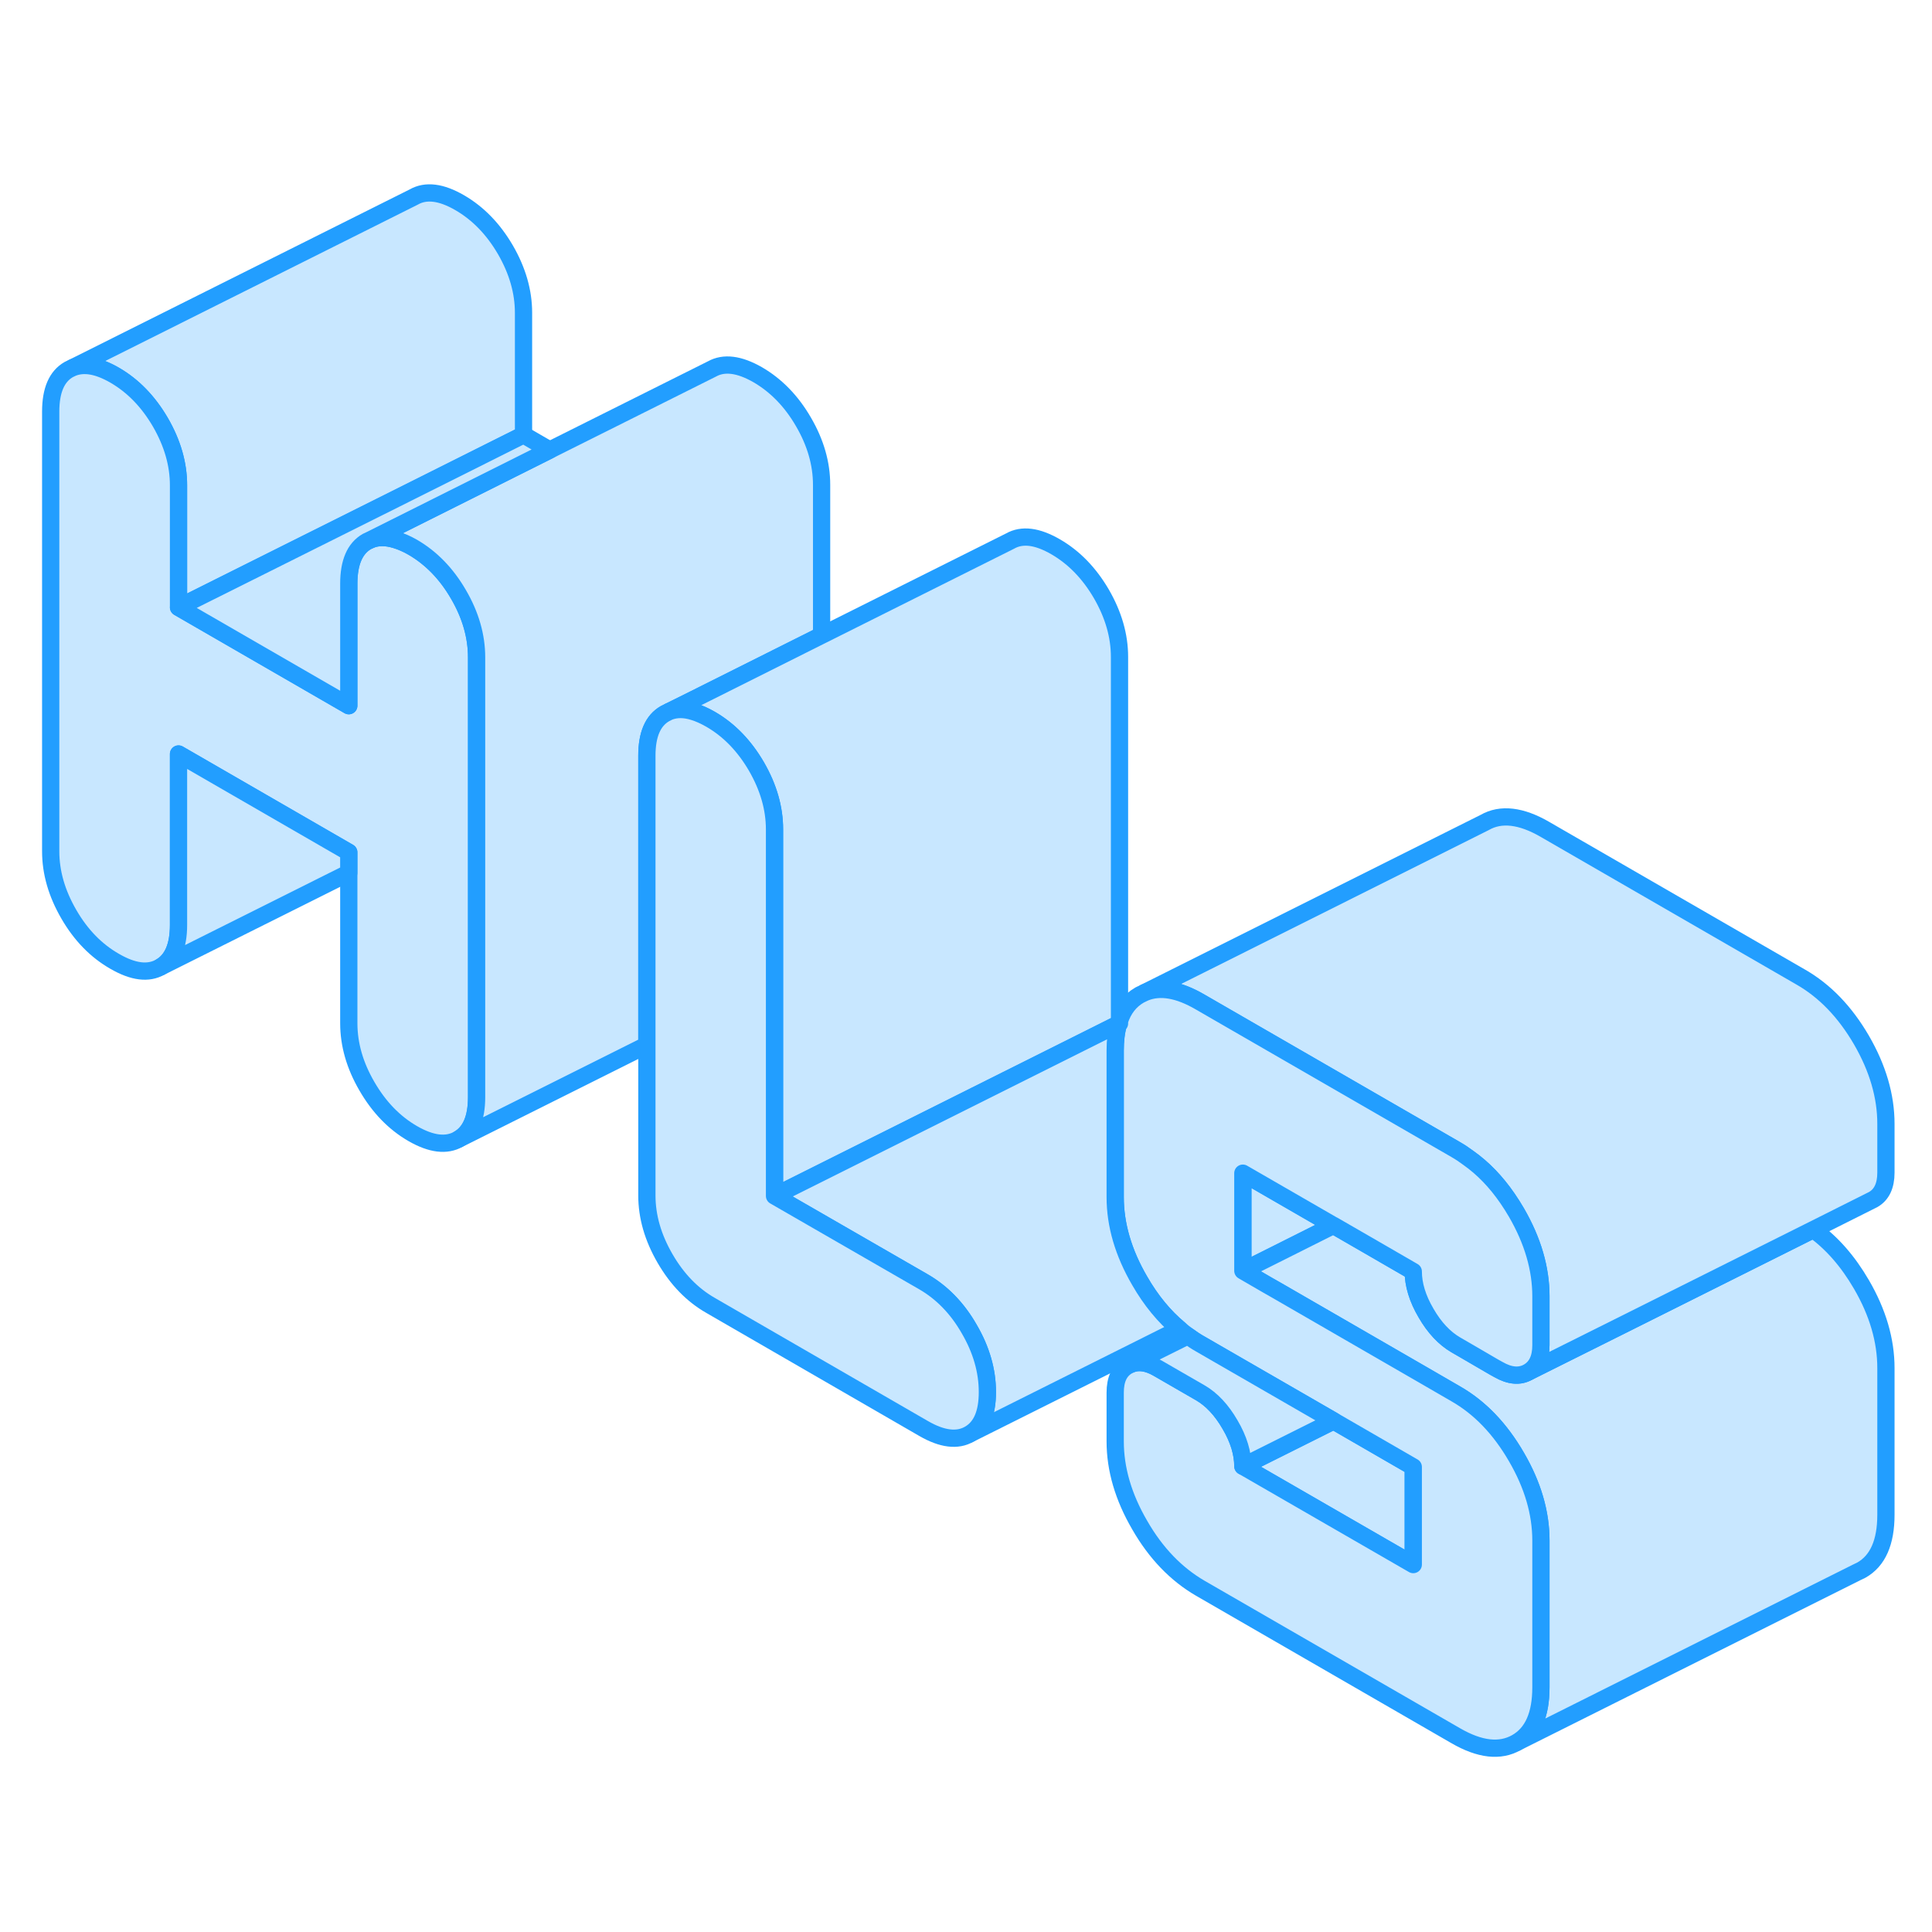 <svg width="48" height="48" viewBox="0 0 112 95" fill="#c8e7ff" xmlns="http://www.w3.org/2000/svg" stroke-width="1px" stroke-linecap="round" stroke-linejoin="round"><path d="M64.84 50.86L64.9 50.83V50.68C64.87 50.74 64.85 50.8 64.84 50.86Z" stroke="#229EFF" stroke-linejoin="round"/><path d="M64.84 50.86L64.9 50.83V50.68C64.87 50.74 64.85 50.8 64.84 50.86Z" stroke="#229EFF" stroke-linejoin="round"/><path d="M30.349 9.63V16.71L22.939 20.42L10.349 26.71V19.63C10.349 18.41 9.999 17.19 9.299 15.98C8.599 14.78 7.719 13.87 6.649 13.25C5.679 12.69 4.869 12.55 4.199 12.82L23.989 2.92C24.689 2.52 25.579 2.63 26.649 3.25C27.719 3.87 28.599 4.78 29.299 5.98C29.999 7.19 30.349 8.41 30.349 9.63Z" stroke="#229EFF" stroke-linejoin="round"/><path d="M27.629 29.61V55.1C27.629 56.33 27.279 57.14 26.579 57.54C25.879 57.94 24.989 57.83 23.919 57.21C22.849 56.59 21.97 55.68 21.27 54.47C20.57 53.27 20.22 52.05 20.22 50.82V40.91L10.349 35.21V45.12C10.349 46.35 9.999 47.16 9.299 47.56C8.599 47.96 7.719 47.85 6.649 47.23C5.579 46.62 4.689 45.71 3.99 44.5C3.289 43.29 2.939 42.08 2.939 40.85V15.36C2.939 14.13 3.289 13.32 3.99 12.92L4.199 12.82C4.869 12.55 5.679 12.69 6.649 13.25C7.719 13.87 8.599 14.78 9.299 15.98C9.999 17.19 10.349 18.41 10.349 19.63V26.71L20.22 32.41V25.33C20.22 24.11 20.57 23.29 21.27 22.89L21.48 22.79C21.899 22.62 22.39 22.62 22.939 22.79C23.239 22.88 23.569 23.02 23.919 23.22C24.989 23.84 25.879 24.75 26.579 25.96C27.279 27.16 27.629 28.38 27.629 29.61Z" stroke="#229EFF" stroke-linejoin="round"/><path d="M47.629 19.61V28.33L40.219 32.04L38.79 32.75L38.549 32.87C37.849 33.27 37.499 34.08 37.499 35.31V52.08L26.579 57.54C27.279 57.14 27.629 56.33 27.629 55.1V29.61C27.629 28.38 27.279 27.16 26.579 25.96C25.879 24.75 24.989 23.84 23.919 23.22C23.569 23.02 23.239 22.88 22.939 22.79C22.39 22.62 21.899 22.62 21.48 22.79L22.939 22.06L31.869 17.59L41.27 12.89C41.969 12.5 42.849 12.61 43.919 13.22C44.989 13.84 45.879 14.75 46.579 15.96C47.279 17.16 47.629 18.38 47.629 19.61Z" stroke="#229EFF" stroke-linejoin="round"/><path d="M64.899 29.58V50.68C64.869 50.74 64.849 50.8 64.839 50.86L58.359 54.1L44.899 60.83V39.58C44.899 38.36 44.549 37.14 43.849 35.93C43.149 34.73 42.269 33.82 41.199 33.2C40.849 33 40.519 32.85 40.219 32.76C39.679 32.59 39.209 32.59 38.789 32.75L40.219 32.04L47.629 28.33L58.549 22.87C59.249 22.47 60.129 22.58 61.199 23.2C62.269 23.82 63.149 24.73 63.849 25.93C64.549 27.14 64.899 28.36 64.899 29.58Z" stroke="#229EFF" stroke-linejoin="round"/><path d="M77.229 62.5C77.229 62.5 77.229 62.56 77.219 62.58L73.649 64.37L72.049 65.17V59.51L77.229 62.5Z" stroke="#229EFF" stroke-linejoin="round"/><path d="M109.329 70.81V79.31C109.329 80.91 108.859 81.98 107.909 82.52L107.619 82.66L87.909 92.52C88.859 91.98 89.329 90.91 89.329 89.31V80.81C89.329 79.21 88.859 77.59 87.909 75.96C86.959 74.32 85.789 73.1 84.389 72.3L82.559 71.24L74.059 66.33L73.479 66L72.049 65.17L73.649 64.37L77.219 62.58L77.309 62.54L79.319 63.7L81.929 65.21C81.929 65.96 82.169 66.77 82.669 67.62C83.159 68.47 83.739 69.08 84.389 69.46L85.199 69.93L86.589 70.74L86.859 70.89C87.519 71.27 88.099 71.32 88.589 71.04L94.659 68.01L99.919 65.38L105.119 62.78C106.199 63.55 107.129 64.62 107.909 65.96C108.859 67.59 109.329 69.21 109.329 70.81Z" stroke="#229EFF" stroke-linejoin="round"/><path d="M109.329 56.65V59.48C109.329 60.24 109.079 60.76 108.589 61.04L108.429 61.12L105.119 62.78L99.919 65.38L94.659 68.01L88.589 71.04C89.079 70.76 89.329 70.24 89.329 69.48V66.65C89.329 65.05 88.859 63.43 87.909 61.79C87.739 61.5 87.569 61.23 87.389 60.97C86.729 60.01 85.979 59.23 85.129 58.63C84.889 58.45 84.649 58.29 84.389 58.14L69.579 49.59C68.329 48.86 67.249 48.67 66.359 49.04L86.069 39.18C87.009 38.64 88.189 38.78 89.579 39.59L104.389 48.14C105.789 48.94 106.959 50.16 107.909 51.79C108.859 53.43 109.329 55.05 109.329 56.65Z" stroke="#229EFF" stroke-linejoin="round"/><path d="M81.929 76.54V82.2L72.049 76.5L77.309 73.87L81.929 76.54Z" stroke="#229EFF" stroke-linejoin="round"/><path d="M72.049 59.51V65.17L73.48 66L74.059 66.33L82.559 71.24L84.389 72.3C85.789 73.1 86.959 74.32 87.909 75.96C88.859 77.59 89.329 79.21 89.329 80.81V89.31C89.329 90.91 88.859 91.98 87.909 92.52C86.959 93.06 85.789 92.93 84.389 92.12L69.579 83.57C68.189 82.76 67.009 81.55 66.069 79.91C65.119 78.28 64.649 76.66 64.649 75.06V72.23C64.649 71.47 64.889 70.95 65.389 70.67L65.549 70.59C65.999 70.4 66.529 70.48 67.119 70.82L69.579 72.24C70.239 72.62 70.819 73.24 71.309 74.09C71.809 74.94 72.049 75.75 72.049 76.5L81.929 82.2V76.54L77.309 73.87L69.579 69.41C69.329 69.27 69.089 69.11 68.859 68.94C68.689 68.82 68.529 68.69 68.369 68.55C67.489 67.82 66.719 66.88 66.069 65.75C65.119 64.12 64.649 62.5 64.649 60.9V52.4C64.649 51.82 64.709 51.3 64.839 50.86L64.899 50.83V50.68C65.119 50 65.509 49.5 66.069 49.18L66.359 49.04C67.249 48.67 68.329 48.86 69.579 49.59L84.389 58.14C84.649 58.29 84.889 58.45 85.129 58.63C85.979 59.23 86.729 60.01 87.389 60.97C87.569 61.23 87.739 61.5 87.909 61.79C88.859 63.43 89.329 65.05 89.329 66.65V69.48C89.329 70.24 89.079 70.76 88.589 71.04C88.099 71.32 87.519 71.27 86.859 70.89L86.589 70.74L85.2 69.93L84.389 69.46C83.739 69.08 83.159 68.47 82.669 67.62C82.169 66.77 81.929 65.96 81.929 65.21L79.319 63.7L77.309 62.54L77.23 62.5L72.049 59.51Z" stroke="#229EFF" stroke-linejoin="round"/><path d="M77.309 73.87L72.049 76.5C72.049 75.75 71.809 74.94 71.309 74.09C70.819 73.24 70.239 72.62 69.579 72.24L67.119 70.82C66.529 70.48 65.999 70.4 65.549 70.59L68.859 68.94C69.089 69.11 69.329 69.27 69.579 69.41L77.309 73.87Z" stroke="#229EFF" stroke-linejoin="round"/><path d="M57.239 72.2C57.239 70.97 56.889 69.75 56.19 68.55C55.499 67.34 54.61 66.43 53.54 65.81L44.899 60.83L58.359 54.1L64.839 50.86C64.709 51.3 64.649 51.82 64.649 52.4V60.9C64.649 62.5 65.119 64.12 66.069 65.75C66.719 66.88 67.489 67.82 68.369 68.55L56.19 74.64C56.889 74.24 57.239 73.43 57.239 72.2Z" stroke="#229EFF" stroke-linejoin="round"/><path d="M57.24 72.2C57.24 73.43 56.89 74.24 56.19 74.64C55.5 75.04 54.61 74.93 53.54 74.31L41.2 67.18C40.13 66.57 39.25 65.66 38.55 64.45C37.85 63.24 37.5 62.03 37.5 60.8V35.31C37.5 34.08 37.85 33.27 38.55 32.87L38.79 32.75C39.21 32.59 39.68 32.59 40.22 32.76C40.52 32.85 40.85 33 41.2 33.2C42.27 33.82 43.15 34.73 43.85 35.93C44.55 37.14 44.9 38.36 44.9 39.58V60.83L53.54 65.81C54.61 66.43 55.5 67.34 56.19 68.55C56.89 69.75 57.24 70.97 57.24 72.2Z" stroke="#229EFF" stroke-linejoin="round"/><path d="M31.87 17.59L22.94 22.06L21.48 22.79L21.27 22.89C20.57 23.29 20.22 24.11 20.22 25.33V32.41L10.35 26.71L22.94 20.42L30.35 16.71L31.87 17.59Z" stroke="#229EFF" stroke-linejoin="round"/><path d="M20.219 40.91V42.1L9.299 47.56C9.999 47.16 10.349 46.35 10.349 45.12V35.21L20.219 40.91Z" stroke="#229EFF" stroke-linejoin="round"/></svg>